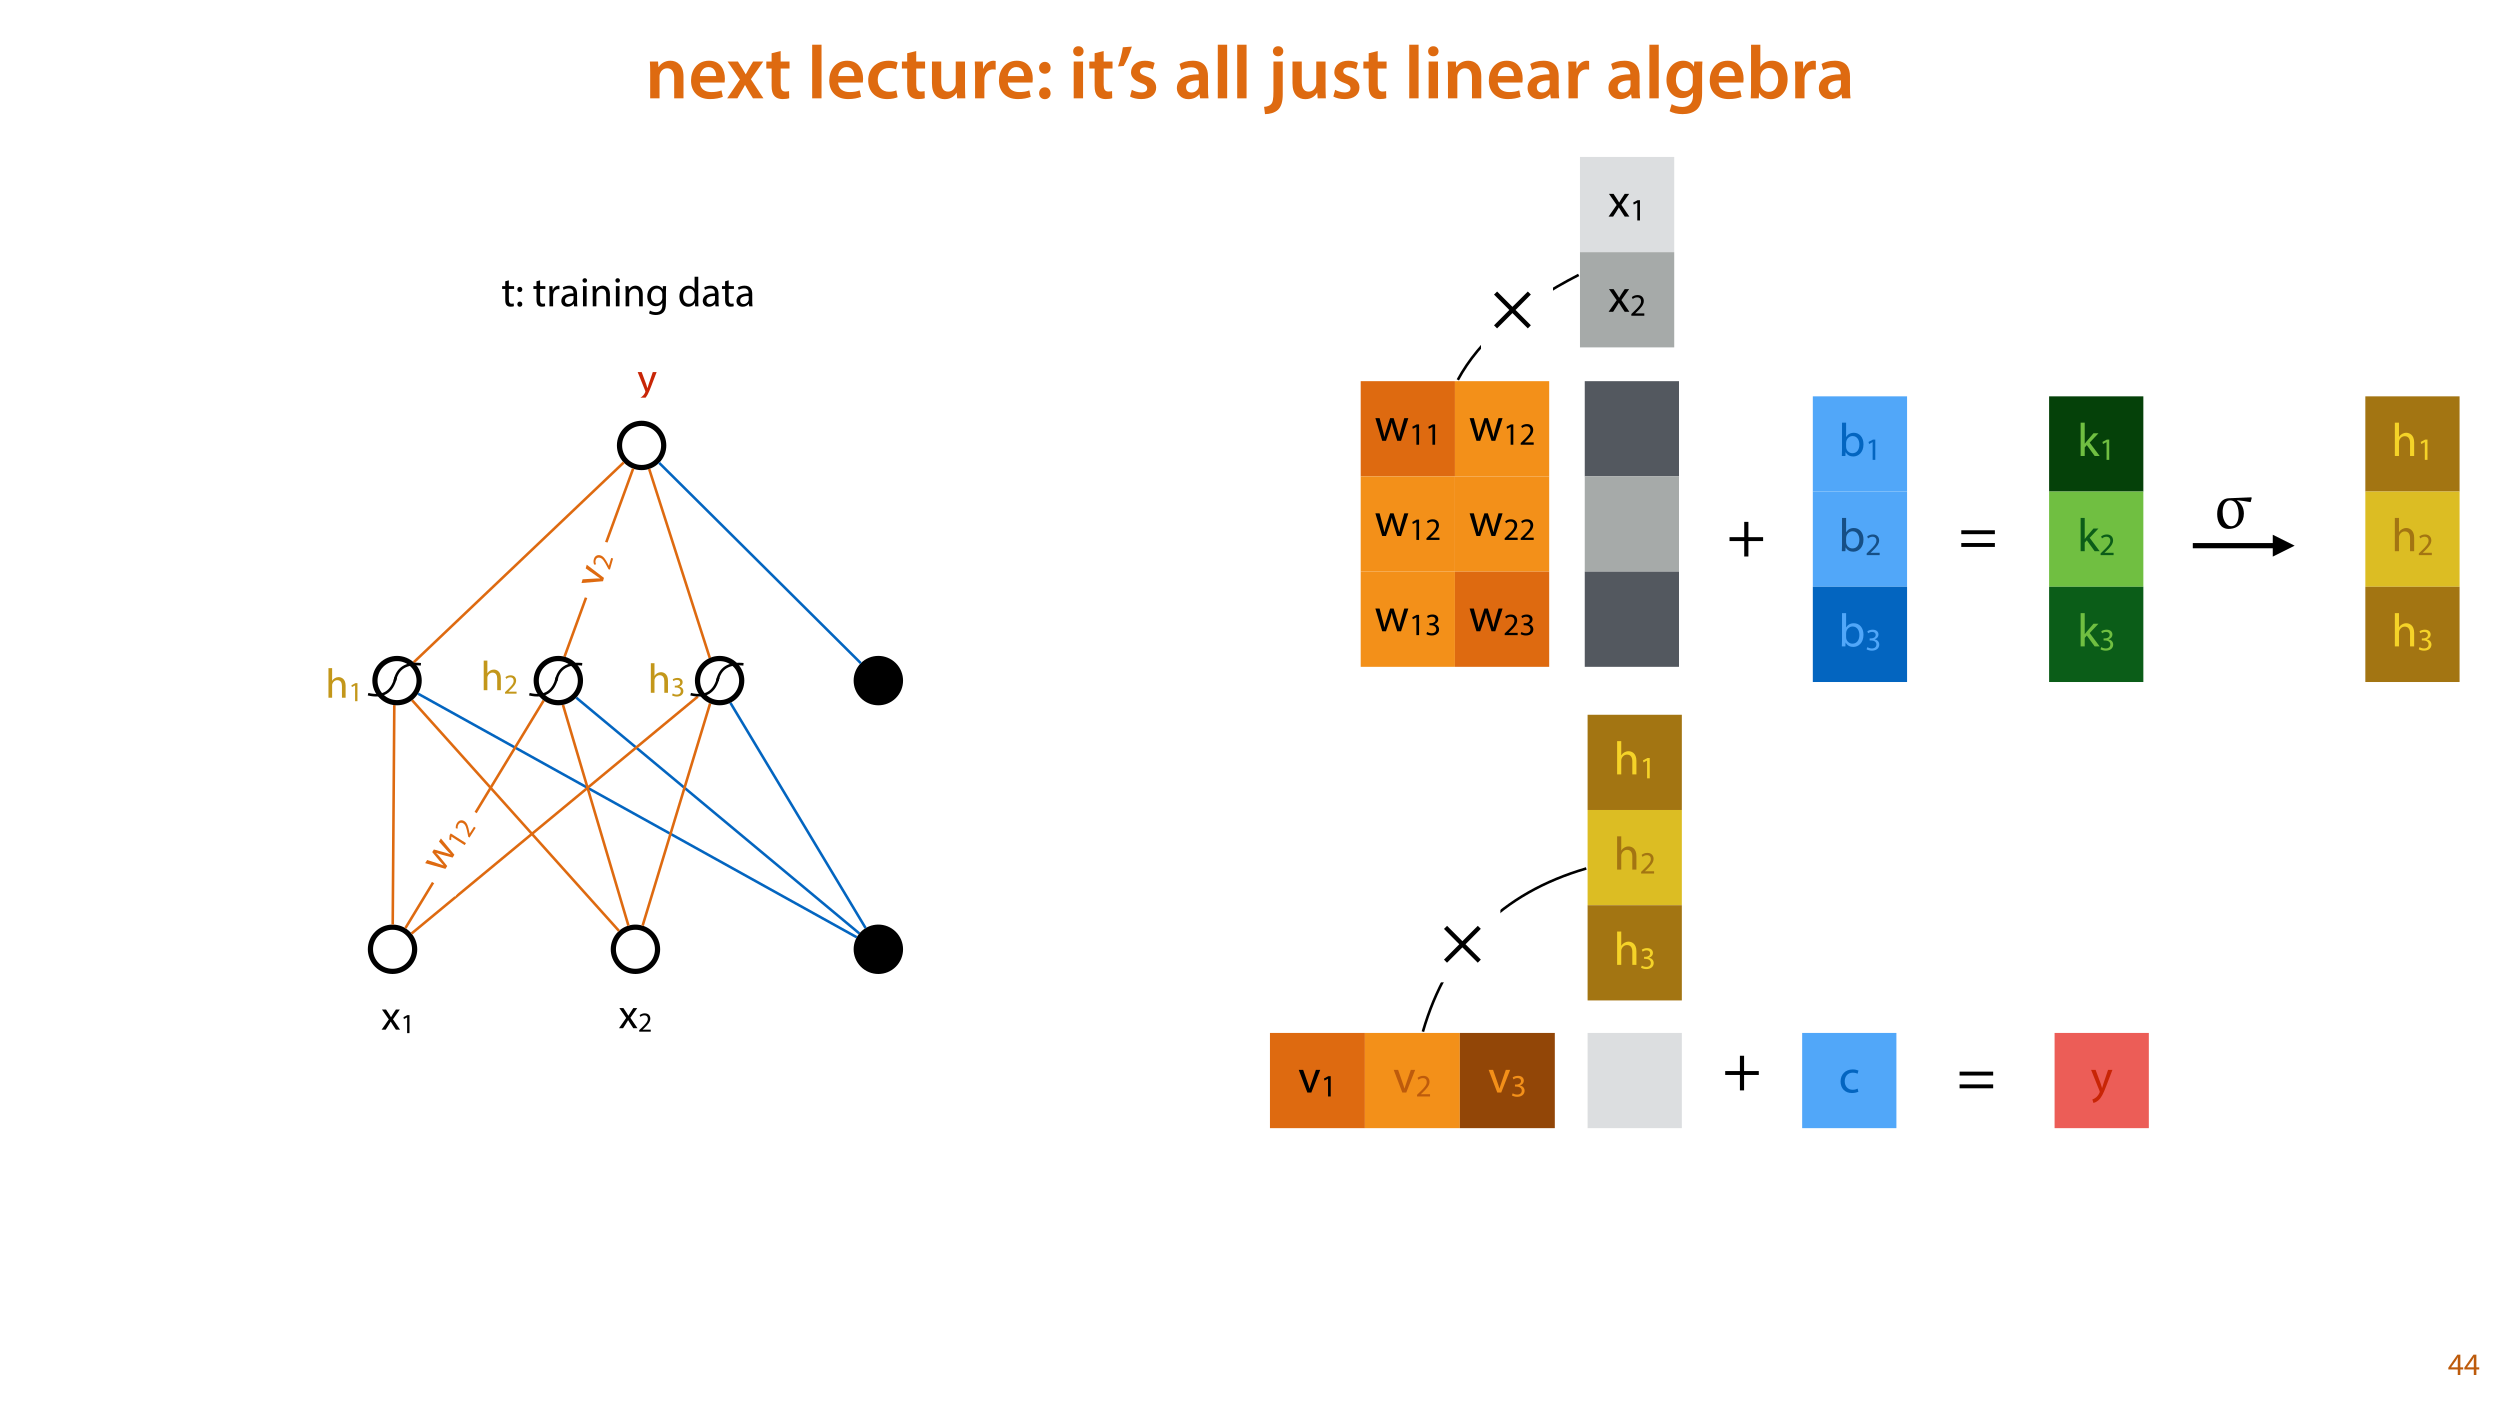 <?xml version="1.0" encoding="UTF-8"?>
<svg xmlns="http://www.w3.org/2000/svg" xmlns:xlink="http://www.w3.org/1999/xlink" width="1920" height="1080" viewBox="0 0 1920 1080">
<defs>
<g>
<g id="glyph-0-0">
<path d="M 3.828 0 L 11.016 0 L 11.016 -16.594 C 11.016 -17.406 11.078 -18.266 11.312 -18.906 C 12.062 -21.047 14.031 -23.078 16.875 -23.078 C 20.766 -23.078 22.266 -20.016 22.266 -15.953 L 22.266 0 L 29.406 0 L 29.406 -16.766 C 29.406 -25.688 24.297 -28.891 19.375 -28.891 C 14.672 -28.891 11.594 -26.219 10.375 -24.016 L 10.203 -24.016 L 9.859 -28.25 L 3.594 -28.25 C 3.766 -25.812 3.828 -23.078 3.828 -19.844 Z M 3.828 0 "/>
</g>
<g id="glyph-0-1">
<path d="M 27.781 -12.125 C 27.891 -12.766 28.016 -13.797 28.016 -15.141 C 28.016 -21.344 25 -28.891 15.828 -28.891 C 6.781 -28.891 2.031 -21.516 2.031 -13.688 C 2.031 -5.047 7.422 0.578 16.594 0.578 C 20.641 0.578 24.016 -0.172 26.453 -1.156 L 25.406 -6.094 C 23.266 -5.281 20.875 -4.812 17.578 -4.812 C 13.047 -4.812 9.047 -7.016 8.875 -12.125 Z M 8.875 -17.109 C 9.156 -20.016 11.016 -24.016 15.422 -24.016 C 20.188 -24.016 21.344 -19.719 21.281 -17.109 Z M 8.875 -17.109 "/>
</g>
<g id="glyph-0-2">
<path d="M 0.641 -28.25 L 10.094 -14.391 L 0.297 0 L 8.172 0 L 11.422 -5.625 C 12.359 -7.188 13.172 -8.578 13.984 -10.203 L 14.094 -10.203 C 14.906 -8.641 15.719 -7.141 16.641 -5.625 L 20.125 0 L 28.188 0 L 18.562 -14.672 L 28.016 -28.25 L 20.234 -28.25 L 17.109 -23.031 C 16.297 -21.578 15.484 -20.125 14.672 -18.562 L 14.5 -18.562 C 13.688 -20.016 12.875 -21.406 11.953 -22.906 L 8.578 -28.25 Z M 0.641 -28.25 "/>
</g>
<g id="glyph-0-3">
<path d="M 5.047 -34.625 L 5.047 -28.25 L 0.984 -28.25 L 0.984 -22.906 L 5.047 -22.906 L 5.047 -9.625 C 5.047 -5.922 5.734 -3.359 7.25 -1.734 C 8.578 -0.297 10.781 0.578 13.391 0.578 C 15.656 0.578 17.516 0.297 18.562 -0.109 L 18.438 -5.562 C 17.812 -5.391 16.875 -5.219 15.656 -5.219 C 12.938 -5.219 12 -7.016 12 -10.438 L 12 -22.906 L 18.797 -22.906 L 18.797 -28.25 L 12 -28.25 L 12 -36.312 Z M 5.047 -34.625 "/>
</g>
<g id="glyph-0-4">
</g>
<g id="glyph-0-5">
<path d="M 3.828 0 L 11.016 0 L 11.016 -41.188 L 3.828 -41.188 Z M 3.828 0 "/>
</g>
<g id="glyph-0-6">
<path d="M 23.609 -6.141 C 22.219 -5.562 20.469 -5.047 17.984 -5.047 C 13.109 -5.047 9.344 -8.359 9.344 -14.156 C 9.281 -19.312 12.531 -23.312 17.984 -23.312 C 20.531 -23.312 22.219 -22.734 23.375 -22.219 L 24.656 -27.547 C 23.031 -28.297 20.359 -28.891 17.75 -28.891 C 7.828 -28.891 2.031 -22.266 2.031 -13.797 C 2.031 -5.047 7.766 0.578 16.594 0.578 C 20.125 0.578 23.078 -0.172 24.594 -0.875 Z M 23.609 -6.141 "/>
</g>
<g id="glyph-0-7">
<path d="M 29.109 -28.25 L 21.984 -28.25 L 21.984 -11.188 C 21.984 -10.375 21.812 -9.625 21.578 -8.984 C 20.828 -7.188 18.969 -5.156 16.125 -5.156 C 12.359 -5.156 10.844 -8.172 10.844 -12.875 L 10.844 -28.25 L 3.719 -28.25 L 3.719 -11.656 C 3.719 -2.438 8.406 0.641 13.578 0.641 C 18.625 0.641 21.406 -2.266 22.625 -4.297 L 22.734 -4.297 L 23.078 0 L 29.344 0 C 29.234 -2.312 29.109 -5.109 29.109 -8.469 Z M 29.109 -28.25 "/>
</g>
<g id="glyph-0-8">
<path d="M 3.828 0 L 10.969 0 L 10.969 -14.609 C 10.969 -15.422 11.078 -16.188 11.188 -16.812 C 11.828 -20.016 14.156 -22.219 17.578 -22.219 C 18.438 -22.219 19.078 -22.094 19.656 -21.984 L 19.656 -28.703 C 19.078 -28.828 18.672 -28.891 17.984 -28.891 C 14.969 -28.891 11.656 -26.859 10.266 -22.859 L 10.031 -22.859 L 9.797 -28.25 L 3.594 -28.25 C 3.766 -25.688 3.828 -22.969 3.828 -19.141 Z M 3.828 0 "/>
</g>
<g id="glyph-0-9">
<path d="M 7.359 -18.906 C 10.031 -18.906 11.781 -20.828 11.781 -23.438 C 11.719 -26.094 9.969 -28.016 7.359 -28.016 C 4.812 -28.016 2.953 -26.094 2.953 -23.438 C 2.953 -20.828 4.75 -18.906 7.359 -18.906 Z M 7.359 0.641 C 10.031 0.641 11.781 -1.328 11.781 -3.891 C 11.719 -6.609 9.969 -8.469 7.359 -8.469 C 4.812 -8.469 2.953 -6.547 2.953 -3.891 C 2.953 -1.328 4.75 0.641 7.359 0.641 Z M 7.359 0.641 "/>
</g>
<g id="glyph-0-10">
<path d="M 11.016 0 L 11.016 -28.25 L 3.828 -28.25 L 3.828 0 Z M 7.422 -40.016 C 5.047 -40.016 3.422 -38.344 3.422 -36.141 C 3.422 -33.984 4.984 -32.312 7.359 -32.312 C 9.859 -32.312 11.422 -33.984 11.422 -36.141 C 11.375 -38.344 9.859 -40.016 7.422 -40.016 Z M 7.422 -40.016 "/>
</g>
<g id="glyph-0-11">
<path d="M 5.453 -39.203 C 4.75 -34.516 3.25 -28.703 1.734 -24.469 L 6.094 -24.875 C 8.297 -28.484 10.781 -34.453 12.359 -39.734 Z M 5.453 -39.203 "/>
</g>
<g id="glyph-0-12">
<path d="M 2.094 -1.391 C 4.172 -0.234 7.25 0.578 10.672 0.578 C 18.156 0.578 22.156 -3.125 22.156 -8.234 C 22.094 -12.406 19.719 -15.016 14.609 -16.875 C 11.016 -18.156 9.688 -19.031 9.688 -20.828 C 9.688 -22.562 11.078 -23.781 13.625 -23.781 C 16.125 -23.781 18.391 -22.859 19.609 -22.156 L 21 -27.203 C 19.375 -28.078 16.641 -28.891 13.516 -28.891 C 6.953 -28.891 2.844 -25 2.844 -20.016 C 2.781 -16.703 5.109 -13.688 10.609 -11.781 C 14.094 -10.562 15.25 -9.562 15.25 -7.656 C 15.25 -5.797 13.859 -4.531 10.734 -4.531 C 8.172 -4.531 5.109 -5.562 3.484 -6.547 Z M 2.094 -1.391 "/>
</g>
<g id="glyph-0-13">
<path d="M 26.156 0 C 25.875 -1.734 25.75 -4.234 25.75 -6.781 L 25.75 -17 C 25.75 -23.141 23.141 -28.891 14.094 -28.891 C 9.625 -28.891 5.969 -27.672 3.891 -26.391 L 5.281 -21.75 C 7.188 -22.969 10.094 -23.844 12.875 -23.844 C 17.859 -23.844 18.625 -20.766 18.625 -18.906 L 18.625 -18.438 C 8.172 -18.5 1.859 -14.906 1.859 -7.766 C 1.859 -3.484 5.047 0.641 10.734 0.641 C 14.391 0.641 17.344 -0.922 19.078 -3.125 L 19.25 -3.125 L 19.719 0 Z M 18.797 -9.922 C 18.797 -9.453 18.734 -8.875 18.562 -8.359 C 17.922 -6.328 15.828 -4.469 12.984 -4.469 C 10.734 -4.469 8.938 -5.734 8.938 -8.531 C 8.938 -12.812 13.75 -13.922 18.797 -13.797 Z M 18.797 -9.922 "/>
</g>
<g id="glyph-0-14">
<path d="M -1.734 12.125 C 1.797 12.125 5.734 11.141 8.234 8.812 C 10.781 6.266 11.891 2.609 11.891 -3.25 L 11.891 -28.25 L 4.75 -28.25 L 4.75 -5.281 C 4.75 0.875 4.234 3.078 2.906 4.531 C 1.734 5.734 -0.109 6.375 -2.438 6.547 Z M 8.359 -40.016 C 5.922 -40.016 4.344 -38.344 4.344 -36.141 C 4.344 -34.047 5.859 -32.312 8.234 -32.312 C 10.781 -32.312 12.297 -34.047 12.297 -36.141 C 12.297 -38.344 10.781 -40.016 8.359 -40.016 Z M 8.359 -40.016 "/>
</g>
<g id="glyph-0-15">
<path d="M 23.438 -28.25 L 23.141 -24.469 L 23.031 -24.469 C 21.688 -26.797 19.141 -28.891 14.844 -28.891 C 8.062 -28.891 2.031 -23.266 2.031 -13.984 C 2.031 -5.969 7.016 -0.172 14.031 -0.172 C 17.75 -0.172 20.641 -1.859 22.266 -4.344 L 22.391 -4.344 L 22.391 -1.906 C 22.391 4.172 18.906 6.609 14.266 6.609 C 10.844 6.609 7.828 5.516 6.031 4.469 L 4.469 9.859 C 6.906 11.375 10.734 12.125 14.328 12.125 C 18.219 12.125 22.266 11.312 25.234 8.703 C 28.188 6.031 29.406 1.797 29.406 -4.125 L 29.406 -20.125 C 29.406 -24.016 29.516 -26.328 29.641 -28.25 Z M 22.266 -12.359 C 22.266 -11.547 22.156 -10.562 21.984 -9.797 C 21.172 -7.25 18.844 -5.516 16.188 -5.516 C 11.719 -5.516 9.281 -9.391 9.281 -14.203 C 9.281 -19.953 12.234 -23.438 16.234 -23.438 C 19.25 -23.438 21.281 -21.453 22.047 -18.844 C 22.219 -18.266 22.266 -17.578 22.266 -16.938 Z M 22.266 -12.359 "/>
</g>
<g id="glyph-0-16">
<path d="M 9.688 0 L 10.031 -4.234 L 10.156 -4.234 C 12.188 -0.75 15.422 0.641 19.078 0.641 C 25.469 0.641 31.906 -4.406 31.906 -14.562 C 31.953 -23.141 27.031 -28.891 20.125 -28.891 C 15.891 -28.891 12.812 -27.094 11.078 -24.359 L 10.969 -24.359 L 10.969 -41.188 L 3.828 -41.188 L 3.828 -7.953 C 3.828 -5.047 3.719 -1.906 3.594 0 Z M 10.969 -16.234 C 10.969 -16.938 11.078 -17.578 11.188 -18.094 C 12 -21.234 14.609 -23.312 17.516 -23.312 C 22.266 -23.312 24.656 -19.25 24.656 -14.266 C 24.656 -8.578 21.922 -4.984 17.453 -4.984 C 14.391 -4.984 11.891 -7.141 11.141 -9.969 C 11.016 -10.5 10.969 -11.078 10.969 -11.656 Z M 10.969 -16.234 "/>
</g>
<g id="glyph-1-0">
<path d="M 9.594 0 L 9.594 -4.25 L 11.781 -4.25 L 11.781 -5.906 L 9.594 -5.906 L 9.594 -15.594 L 7.312 -15.594 L 0.359 -5.641 L 0.359 -4.25 L 7.609 -4.25 L 7.609 0 Z M 2.5 -5.906 L 2.5 -5.953 L 6.312 -11.25 C 6.75 -11.969 7.125 -12.641 7.609 -13.562 L 7.688 -13.562 C 7.625 -12.75 7.609 -11.922 7.609 -11.109 L 7.609 -5.906 Z M 2.5 -5.906 "/>
</g>
<g id="glyph-1-1">
<path d="M 5.656 0 L 7.703 0 L 7.703 -15.594 L 5.906 -15.594 L 2.5 -13.781 L 2.906 -12.172 L 5.609 -13.625 L 5.656 -13.625 Z M 5.656 0 "/>
</g>
<g id="glyph-1-2">
<path d="M 11.047 0 L 11.047 -1.75 L 4.031 -1.75 L 4.031 -1.797 L 5.281 -2.953 C 8.562 -6.125 10.656 -8.453 10.656 -11.328 C 10.656 -13.562 9.234 -15.859 5.875 -15.859 C 4.078 -15.859 2.547 -15.188 1.469 -14.281 L 2.141 -12.797 C 2.859 -13.391 4.031 -14.109 5.453 -14.109 C 7.781 -14.109 8.547 -12.641 8.547 -11.062 C 8.516 -8.719 6.719 -6.703 2.734 -2.906 L 1.078 -1.297 L 1.078 0 Z M 11.047 0 "/>
</g>
<g id="glyph-1-3">
<path d="M 1.016 -0.797 C 1.781 -0.281 3.312 0.266 5.062 0.266 C 8.812 0.266 10.75 -1.922 10.75 -4.422 C 10.75 -6.594 9.188 -8.047 7.266 -8.422 L 7.266 -8.469 C 9.188 -9.172 10.156 -10.531 10.156 -12.141 C 10.156 -14.047 8.766 -15.859 5.688 -15.859 C 4.016 -15.859 2.422 -15.266 1.609 -14.656 L 2.156 -13.125 C 2.828 -13.609 4.031 -14.156 5.281 -14.156 C 7.219 -14.156 8.016 -13.062 8.016 -11.812 C 8.016 -9.953 6.078 -9.172 4.531 -9.172 L 3.359 -9.172 L 3.359 -7.578 L 4.531 -7.578 C 6.578 -7.578 8.547 -6.641 8.562 -4.469 C 8.594 -3.172 7.75 -1.438 5.047 -1.438 C 3.578 -1.438 2.188 -2.047 1.578 -2.422 Z M 1.016 -0.797 "/>
</g>
<g id="glyph-2-0">
<path d="M 0.516 -15.484 L 5.766 -7.906 L 0.25 0 L 3.359 0 L 5.594 -3.484 C 6.172 -4.422 6.719 -5.25 7.234 -6.172 L 7.297 -6.172 C 7.844 -5.25 8.359 -4.391 8.953 -3.484 L 11.234 0 L 14.438 0 L 8.984 -8 L 14.266 -15.484 L 11.234 -15.484 L 9.062 -12.188 C 8.547 -11.359 8.031 -10.562 7.516 -9.625 L 7.422 -9.625 C 6.906 -10.5 6.438 -11.297 5.859 -12.156 L 3.641 -15.484 Z M 0.516 -15.484 "/>
</g>
<g id="glyph-2-1">
<path d="M 0.281 -15.484 L 6.016 -1.219 C 6.141 -0.859 6.203 -0.641 6.203 -0.484 C 6.203 -0.312 6.109 -0.094 5.984 0.188 C 5.344 1.625 4.391 2.719 3.609 3.328 C 2.781 4.031 1.859 4.484 1.156 4.703 L 1.859 7.078 C 2.562 6.938 3.938 6.469 5.312 5.25 C 7.234 3.578 8.609 0.859 10.625 -4.453 L 14.844 -15.484 L 11.875 -15.484 L 8.797 -6.406 C 8.422 -5.281 8.094 -4.094 7.812 -3.172 L 7.75 -3.172 C 7.484 -4.094 7.109 -5.312 6.75 -6.344 L 3.359 -15.484 Z M 0.281 -15.484 "/>
</g>
<g id="glyph-2-2">
<path d="M 2.344 0 L 5.156 0 L 5.156 -9.344 C 5.156 -9.891 5.188 -10.297 5.344 -10.688 C 5.859 -12.219 7.297 -13.5 9.125 -13.5 C 11.781 -13.5 12.703 -11.391 12.703 -8.891 L 12.703 0 L 15.516 0 L 15.516 -9.219 C 15.516 -14.562 12.188 -15.844 10.109 -15.844 C 9.062 -15.844 8.062 -15.516 7.234 -15.047 C 6.375 -14.562 5.656 -13.859 5.219 -13.062 L 5.156 -13.062 L 5.156 -22.719 L 2.344 -22.719 Z M 2.344 0 "/>
</g>
<g id="glyph-2-3">
<path d="M 2.969 -19.203 L 2.969 -15.484 L 0.578 -15.484 L 0.578 -13.344 L 2.969 -13.344 L 2.969 -4.891 C 2.969 -3.078 3.266 -1.703 4.062 -0.859 C 4.734 -0.094 5.797 0.312 7.109 0.312 C 8.188 0.312 9.062 0.156 9.594 -0.062 L 9.469 -2.172 C 9.125 -2.078 8.578 -1.984 7.844 -1.984 C 6.266 -1.984 5.734 -3.078 5.734 -4.984 L 5.734 -13.344 L 9.766 -13.344 L 9.766 -15.484 L 5.734 -15.484 L 5.734 -19.938 Z M 2.969 -19.203 "/>
</g>
<g id="glyph-2-4">
<path d="M 3.547 -10.938 C 4.734 -10.938 5.469 -11.812 5.469 -12.922 C 5.438 -14.109 4.703 -14.938 3.578 -14.938 C 2.469 -14.938 1.656 -14.109 1.656 -12.922 C 1.656 -11.812 2.438 -10.938 3.547 -10.938 Z M 3.547 0.359 C 4.734 0.359 5.469 -0.516 5.469 -1.625 C 5.438 -2.812 4.703 -3.641 3.578 -3.641 C 2.469 -3.641 1.656 -2.812 1.656 -1.625 C 1.656 -0.516 2.438 0.359 3.547 0.359 Z M 3.547 0.359 "/>
</g>
<g id="glyph-2-5">
</g>
<g id="glyph-2-6">
<path d="M 2.344 0 L 5.125 0 L 5.125 -8.25 C 5.125 -8.734 5.188 -9.188 5.25 -9.562 C 5.625 -11.688 7.047 -13.188 9.031 -13.188 C 9.406 -13.188 9.703 -13.156 9.984 -13.094 L 9.984 -15.75 C 9.734 -15.812 9.5 -15.844 9.188 -15.844 C 7.297 -15.844 5.594 -14.531 4.891 -12.453 L 4.766 -12.453 L 4.672 -15.484 L 2.203 -15.484 C 2.297 -14.047 2.344 -12.484 2.344 -10.656 Z M 2.344 0 "/>
</g>
<g id="glyph-2-7">
<path d="M 13.469 0 C 13.281 -1.062 13.219 -2.375 13.219 -3.719 L 13.219 -9.5 C 13.219 -12.609 12.062 -15.844 7.328 -15.844 C 5.375 -15.844 3.516 -15.297 2.234 -14.469 L 2.875 -12.609 C 3.969 -13.312 5.469 -13.766 6.906 -13.766 C 10.078 -13.766 10.438 -11.453 10.438 -10.172 L 10.438 -9.859 C 4.453 -9.891 1.125 -7.844 1.125 -4.094 C 1.125 -1.859 2.719 0.359 5.859 0.359 C 8.062 0.359 9.734 -0.734 10.594 -1.953 L 10.688 -1.953 L 10.906 0 Z M 10.5 -5.219 C 10.5 -4.922 10.438 -4.609 10.344 -4.312 C 9.891 -3.016 8.609 -1.734 6.594 -1.734 C 5.156 -1.734 3.938 -2.594 3.938 -4.422 C 3.938 -7.422 7.422 -7.969 10.5 -7.906 Z M 10.5 -5.219 "/>
</g>
<g id="glyph-2-8">
<path d="M 5.156 0 L 5.156 -15.484 L 2.344 -15.484 L 2.344 0 Z M 3.75 -21.594 C 2.719 -21.594 1.984 -20.828 1.984 -19.844 C 1.984 -18.875 2.688 -18.109 3.688 -18.109 C 4.797 -18.109 5.5 -18.875 5.469 -19.844 C 5.469 -20.828 4.797 -21.594 3.75 -21.594 Z M 3.75 -21.594 "/>
</g>
<g id="glyph-2-9">
<path d="M 2.344 0 L 5.156 0 L 5.156 -9.312 C 5.156 -9.797 5.219 -10.266 5.344 -10.625 C 5.828 -12.188 7.266 -13.5 9.125 -13.5 C 11.781 -13.5 12.703 -11.422 12.703 -8.922 L 12.703 0 L 15.516 0 L 15.516 -9.25 C 15.516 -14.562 12.188 -15.844 10.047 -15.844 C 7.484 -15.844 5.703 -14.406 4.922 -12.922 L 4.859 -12.922 L 4.703 -15.484 L 2.203 -15.484 C 2.297 -14.203 2.344 -12.891 2.344 -11.297 Z M 2.344 0 "/>
</g>
<g id="glyph-2-10">
<path d="M 13.219 -15.484 L 13.094 -13.156 L 13.031 -13.156 C 12.359 -14.438 10.875 -15.844 8.188 -15.844 C 4.641 -15.844 1.219 -12.859 1.219 -7.609 C 1.219 -3.328 3.969 -0.062 7.812 -0.062 C 10.203 -0.062 11.875 -1.219 12.734 -2.656 L 12.797 -2.656 L 12.797 -0.922 C 12.797 2.969 10.688 4.484 7.812 4.484 C 5.891 4.484 4.281 3.906 3.266 3.266 L 2.562 5.406 C 3.812 6.234 5.859 6.688 7.719 6.688 C 9.656 6.688 11.844 6.234 13.344 4.828 C 14.844 3.484 15.547 1.312 15.547 -2.234 L 15.547 -11.234 C 15.547 -13.125 15.609 -14.375 15.688 -15.484 Z M 12.766 -6.594 C 12.766 -6.109 12.703 -5.562 12.547 -5.094 C 11.938 -3.297 10.375 -2.203 8.641 -2.203 C 5.594 -2.203 4.062 -4.734 4.062 -7.781 C 4.062 -11.359 5.984 -13.625 8.672 -13.625 C 10.719 -13.625 12.094 -12.281 12.609 -10.656 C 12.734 -10.266 12.766 -9.859 12.766 -9.375 Z M 12.766 -6.594 "/>
</g>
<g id="glyph-2-11">
<path d="M 12.891 -22.719 L 12.891 -13.469 L 12.828 -13.469 C 12.125 -14.719 10.531 -15.844 8.156 -15.844 C 4.391 -15.844 1.188 -12.672 1.219 -7.516 C 1.219 -2.812 4.094 0.359 7.844 0.359 C 10.375 0.359 12.25 -0.953 13.125 -2.688 L 13.188 -2.688 L 13.312 0 L 15.844 0 C 15.75 -1.062 15.719 -2.625 15.719 -4 L 15.719 -22.719 Z M 12.891 -6.5 C 12.891 -6.047 12.859 -5.656 12.766 -5.281 C 12.25 -3.172 10.531 -1.922 8.641 -1.922 C 5.594 -1.922 4.062 -4.516 4.062 -7.641 C 4.062 -11.078 5.797 -13.625 8.703 -13.625 C 10.812 -13.625 12.359 -12.156 12.766 -10.375 C 12.859 -10.016 12.891 -9.531 12.891 -9.188 Z M 12.891 -6.5 "/>
</g>
<g id="glyph-3-0">
<path d="M 9.812 0 L 9.812 -1.562 L 3.578 -1.562 L 3.578 -1.594 L 4.688 -2.625 C 7.609 -5.438 9.469 -7.5 9.469 -10.062 C 9.469 -12.047 8.219 -14.094 5.219 -14.094 C 3.625 -14.094 2.266 -13.5 1.297 -12.688 L 1.891 -11.375 C 2.531 -11.906 3.578 -12.547 4.844 -12.547 C 6.906 -12.547 7.594 -11.234 7.594 -9.828 C 7.578 -7.734 5.969 -5.953 2.438 -2.578 L 0.953 -1.156 L 0.953 0 Z M 9.812 0 "/>
</g>
<g id="glyph-3-1">
<path d="M 5.031 0 L 6.844 0 L 6.844 -13.859 L 5.25 -13.859 L 2.219 -12.25 L 2.578 -10.812 L 4.984 -12.109 L 5.031 -12.109 Z M 5.031 0 "/>
</g>
<g id="glyph-3-2">
<path d="M 0.891 -0.703 C 1.578 -0.25 2.938 0.234 4.5 0.234 C 7.828 0.234 9.562 -1.703 9.562 -3.922 C 9.562 -5.859 8.172 -7.141 6.469 -7.484 L 6.469 -7.531 C 8.172 -8.141 9.016 -9.359 9.016 -10.797 C 9.016 -12.484 7.781 -14.094 5.062 -14.094 C 3.562 -14.094 2.156 -13.562 1.422 -13.031 L 1.922 -11.672 C 2.516 -12.094 3.578 -12.578 4.688 -12.578 C 6.422 -12.578 7.125 -11.609 7.125 -10.5 C 7.125 -8.844 5.391 -8.141 4.031 -8.141 L 2.984 -8.141 L 2.984 -6.734 L 4.031 -6.734 C 5.844 -6.734 7.594 -5.906 7.609 -3.969 C 7.641 -2.812 6.891 -1.281 4.484 -1.281 C 3.172 -1.281 1.938 -1.812 1.406 -2.156 Z M 0.891 -0.703 "/>
</g>
<g id="glyph-4-0">
<path d="M -12.734 -8.812 L 2.828 -4.422 L 4.203 -6.594 L -0.672 -12.641 C -1.781 -14 -2.859 -15.266 -4.234 -16.594 L -4.203 -16.656 C -2.453 -15.984 -0.906 -15.531 0.844 -15.062 L 8.344 -13.078 L 9.719 -15.234 L -0.641 -27.781 L -2.141 -25.422 L 3.219 -19.391 C 4.469 -17.984 5.641 -16.75 6.812 -15.672 L 6.766 -15.594 C 5.266 -16.156 3.641 -16.656 1.766 -17.172 L -6.047 -19.312 L -7.312 -17.312 L -2.016 -10.922 C -0.906 -9.609 0.25 -8.281 1.359 -7.125 L 1.312 -7.047 C -0.188 -7.672 -1.766 -8.188 -3.469 -8.734 L -11.188 -11.234 Z M -12.734 -8.812 "/>
</g>
<g id="glyph-5-0">
<path d="M 2.703 -4.234 L 3.688 -5.766 L -8 -13.219 L -8.859 -11.875 L -9.141 -8.469 L -7.719 -7.984 L -7.516 -10.719 L -7.5 -10.75 Z M 2.703 -4.234 "/>
</g>
<g id="glyph-5-1">
<path d="M 5.281 -8.266 L 3.969 -9.109 L 0.609 -3.859 L 0.578 -3.875 L 0.297 -5.359 C -0.484 -9.344 -1.234 -12.016 -3.391 -13.391 C -5.062 -14.469 -7.453 -14.5 -9.062 -11.984 C -9.922 -10.641 -10.156 -9.172 -10 -7.922 L -8.578 -7.703 C -8.672 -8.547 -8.656 -9.766 -7.969 -10.828 C -6.859 -12.578 -5.391 -12.453 -4.203 -11.688 C -2.438 -10.547 -1.812 -8.234 -0.859 -3.453 L -0.453 -1.422 L 0.516 -0.797 Z M 5.281 -8.266 "/>
</g>
<g id="glyph-6-0">
<path d="M -14.781 -4.656 L 1.734 -6.047 L 2.469 -8.641 L -10.75 -18.75 L -11.562 -15.906 L -4 -10.641 C -2.812 -9.766 -1.703 -8.969 -0.562 -8.281 L -0.578 -8.188 C -1.906 -8.234 -3.25 -8.188 -4.734 -8.078 L -13.953 -7.547 Z M -14.781 -4.656 "/>
</g>
<g id="glyph-7-0">
<path d="M 2.703 -9.438 L 1.203 -9.859 L -0.516 -3.859 L -0.547 -3.875 L -1.25 -5.219 C -3.141 -8.812 -4.609 -11.172 -7.062 -11.875 C -8.969 -12.422 -11.281 -11.781 -12.109 -8.891 C -12.547 -7.359 -12.359 -5.875 -11.844 -4.734 L -10.422 -4.938 C -10.75 -5.703 -11.078 -6.891 -10.734 -8.109 C -10.172 -10.094 -8.703 -10.391 -7.359 -10 C -5.359 -9.406 -4.078 -7.375 -1.812 -3.047 L -0.844 -1.234 L 0.266 -0.922 Z M 2.703 -9.438 "/>
</g>
<g id="glyph-8-0">
<path d="M 2.625 0 L 5.797 0 L 5.797 -10.516 C 5.797 -11.125 5.828 -11.594 6.016 -12.031 C 6.594 -13.75 8.203 -15.188 10.266 -15.188 C 13.25 -15.188 14.297 -12.812 14.297 -10.016 L 14.297 0 L 17.453 0 L 17.453 -10.375 C 17.453 -16.375 13.719 -17.812 11.375 -17.812 C 10.188 -17.812 9.078 -17.453 8.141 -16.922 C 7.156 -16.375 6.375 -15.594 5.875 -14.688 L 5.797 -14.688 L 5.797 -25.562 L 2.625 -25.562 Z M 2.625 0 "/>
</g>
<g id="glyph-8-1">
<path d="M 5.766 -25.562 L 2.625 -25.562 L 2.625 0 L 5.766 0 L 5.766 -6.547 L 7.375 -8.359 L 13.391 0 L 17.25 0 L 9.578 -10.266 L 16.312 -17.422 L 12.484 -17.422 L 7.375 -11.406 C 6.875 -10.797 6.266 -10.047 5.828 -9.438 L 5.766 -9.438 Z M 5.766 -25.562 "/>
</g>
<g id="glyph-8-2">
<path d="M 5.219 0 L 5.359 -2.875 L 5.469 -2.875 C 6.766 -0.578 8.781 0.391 11.297 0.391 C 15.188 0.391 19.109 -2.703 19.109 -8.922 C 19.156 -14.219 16.094 -17.812 11.766 -17.812 C 8.969 -17.812 6.953 -16.562 5.828 -14.609 L 5.766 -14.609 L 5.766 -25.562 L 2.625 -25.562 L 2.625 -4.5 C 2.625 -2.953 2.562 -1.188 2.484 0 Z M 5.766 -10.109 C 5.766 -10.625 5.875 -11.047 5.938 -11.406 C 6.594 -13.828 8.609 -15.297 10.766 -15.297 C 14.141 -15.297 15.953 -12.312 15.953 -8.812 C 15.953 -4.828 13.969 -2.125 10.656 -2.125 C 8.359 -2.125 6.516 -3.641 5.906 -5.828 C 5.828 -6.188 5.766 -6.594 5.766 -6.984 Z M 5.766 -10.109 "/>
</g>
<g id="glyph-8-3">
<path d="M 0.641 -17.422 L 5.906 0 L 8.781 0 L 11.594 -8.281 C 12.203 -10.156 12.75 -11.953 13.172 -14.047 L 13.25 -14.047 C 13.688 -11.984 14.188 -10.266 14.797 -8.312 L 17.453 0 L 20.344 0 L 25.953 -17.422 L 22.828 -17.422 L 20.344 -8.672 C 19.766 -6.625 19.297 -4.781 19.016 -3.031 L 18.906 -3.031 C 18.5 -4.781 18 -6.625 17.359 -8.719 L 14.656 -17.422 L 11.984 -17.422 L 9.141 -8.531 C 8.562 -6.656 7.984 -4.781 7.594 -3.031 L 7.484 -3.031 C 7.156 -4.828 6.703 -6.625 6.188 -8.562 L 3.891 -17.422 Z M 0.641 -17.422 "/>
</g>
<g id="glyph-8-4">
<path d="M 0.578 -17.422 L 6.484 -8.891 L 0.281 0 L 3.781 0 L 6.297 -3.922 C 6.953 -4.969 7.562 -5.906 8.141 -6.953 L 8.203 -6.953 C 8.812 -5.906 9.391 -4.938 10.078 -3.922 L 12.641 0 L 16.234 0 L 10.109 -9 L 16.062 -17.422 L 12.641 -17.422 L 10.188 -13.719 C 9.609 -12.781 9.031 -11.875 8.453 -10.844 L 8.359 -10.844 C 7.781 -11.812 7.234 -12.703 6.594 -13.688 L 4.109 -17.422 Z M 0.578 -17.422 "/>
</g>
<g id="glyph-8-5">
<path d="M 0.469 -17.422 L 7.094 0 L 10.109 0 L 16.953 -17.422 L 13.641 -17.422 L 10.266 -7.625 C 9.688 -6.047 9.188 -4.609 8.781 -3.172 L 8.672 -3.172 C 8.312 -4.609 7.844 -6.047 7.266 -7.625 L 3.859 -17.422 Z M 0.469 -17.422 "/>
</g>
<g id="glyph-8-6">
<path d="M 14.516 -3.031 C 13.609 -2.625 12.422 -2.156 10.625 -2.156 C 7.156 -2.156 4.578 -4.641 4.578 -8.672 C 4.578 -12.312 6.734 -15.266 10.734 -15.266 C 12.453 -15.266 13.641 -14.875 14.406 -14.438 L 15.125 -16.891 C 14.25 -17.312 12.594 -17.781 10.734 -17.781 C 5.047 -17.781 1.375 -13.891 1.375 -8.531 C 1.375 -3.203 4.781 0.359 10.047 0.359 C 12.391 0.359 14.219 -0.219 15.047 -0.641 Z M 14.516 -3.031 "/>
</g>
<g id="glyph-8-7">
<path d="M 0.328 -17.422 L 6.766 -1.375 C 6.906 -0.969 6.984 -0.719 6.984 -0.547 C 6.984 -0.359 6.875 -0.109 6.734 0.219 C 6.016 1.844 4.938 3.062 4.062 3.75 C 3.125 4.531 2.094 5.047 1.297 5.297 L 2.094 7.953 C 2.875 7.812 4.422 7.266 5.969 5.906 C 8.141 4.031 9.688 0.969 11.953 -5 L 16.703 -17.422 L 13.359 -17.422 L 9.906 -7.203 C 9.469 -5.938 9.109 -4.609 8.781 -3.562 L 8.719 -3.562 C 8.422 -4.609 7.984 -5.969 7.594 -7.125 L 3.781 -17.422 Z M 0.328 -17.422 "/>
</g>
<g id="glyph-9-0">
<path d="M 13.172 -23.297 C 6.812 -23.047 4.141 -17.094 4.141 -11.141 C 4.141 -5.656 6.453 0.25 12.969 0.25 C 20.281 0.25 24.656 -4.844 24.656 -11.5 C 24.656 -15.688 22.906 -19.219 19.516 -21.484 L 19.562 -21.781 C 22.906 -21.391 26.375 -20.984 29.609 -20.328 L 29.953 -20.625 L 30.672 -23.5 L 30.406 -24.016 Z M 14.125 -21.641 C 19.375 -21.641 20.672 -15.484 20.672 -10.891 C 20.672 -7.422 19.672 -1.812 14.828 -1.812 C 11.797 -1.812 9.781 -5.141 9.031 -7.562 C 8.469 -9.281 8.328 -11 8.328 -12.766 C 8.328 -16.5 9.688 -21.641 14.125 -21.641 Z M 14.125 -21.641 "/>
</g>
<g id="glyph-10-0">
<path d="M 27.797 -16.844 L 27.797 -19.844 L 2 -19.844 L 2 -16.844 Z M 27.797 -7.047 L 27.797 -10.047 L 2 -10.047 L 2 -7.047 Z M 27.797 -7.047 "/>
</g>
<g id="glyph-10-1">
<path d="M 13.297 -26.594 L 13.297 -14.844 L 2 -14.844 L 2 -11.844 L 13.297 -11.844 L 13.297 0 L 16.5 0 L 16.5 -11.844 L 27.797 -11.844 L 27.797 -14.844 L 16.5 -14.844 L 16.5 -26.594 Z M 13.297 -26.594 "/>
</g>
<g id="glyph-11-0">
<path d="M 30.5 -1.125 L 18.75 -12.875 L 30.5 -24.734 L 28.156 -27.031 L 16.344 -15.281 L 4.594 -27.031 L 2.203 -24.672 L 13.953 -12.875 L 2.203 -1.078 L 4.547 1.281 L 16.344 -10.469 L 28.156 1.281 Z M 30.5 -1.125 "/>
</g>
</g>
<clipPath id="clip-0">
<path clip-rule="nonzero" d="M 319.562 530.875 L 659.465 530.875 L 659.465 721.711 L 319.562 721.711 Z M 319.562 530.875 "/>
</clipPath>
<clipPath id="clip-1">
<path clip-rule="nonzero" d="M 440.918 534.035 L 661.633 534.035 L 661.633 718.676 L 440.918 718.676 Z M 440.918 534.035 "/>
</clipPath>
<clipPath id="clip-2">
<path clip-rule="nonzero" d="M 281.496 709.07 L 321.445 709.07 L 321.445 749.023 L 281.496 749.023 Z M 281.496 709.07 "/>
</clipPath>
<clipPath id="clip-3">
<path clip-rule="nonzero" d="M 468.043 709.07 L 507.996 709.07 L 507.996 749.023 L 468.043 749.023 Z M 468.043 709.07 "/>
</clipPath>
<clipPath id="clip-4">
<path clip-rule="nonzero" d="M 654.594 709.07 L 694.547 709.07 L 694.547 749.023 L 654.594 749.023 Z M 654.594 709.07 "/>
</clipPath>
<clipPath id="clip-5">
<path clip-rule="nonzero" d="M 654.594 502.727 L 694.547 502.727 L 694.547 542.68 L 654.594 542.68 Z M 654.594 502.727 "/>
</clipPath>
<clipPath id="clip-6">
<path clip-rule="nonzero" d="M 472.781 322.121 L 512.734 322.121 L 512.734 362.074 L 472.781 362.074 Z M 472.781 322.121 "/>
</clipPath>
<clipPath id="clip-7">
<path clip-rule="nonzero" d="M 314.453 533.172 L 537.555 533.172 L 537.555 718.711 L 314.453 718.711 Z M 314.453 533.172 "/>
</clipPath>
<clipPath id="clip-8">
<path clip-rule="nonzero" d="M 491.578 538.934 L 547.336 538.934 L 547.336 712.18 L 491.578 712.18 Z M 491.578 538.934 "/>
</clipPath>
<clipPath id="clip-9">
<path clip-rule="nonzero" d="M 559.098 538.27 L 666.66 538.27 L 666.66 714.293 L 559.098 714.293 Z M 559.098 538.27 "/>
</clipPath>
<clipPath id="clip-10">
<path clip-rule="nonzero" d="M 299.605 540.543 L 304.824 540.543 L 304.824 711.078 L 299.605 711.078 Z M 299.605 540.543 "/>
</clipPath>
<clipPath id="clip-11">
<path clip-rule="nonzero" d="M 430.395 540.051 L 484.582 540.051 L 484.582 712.137 L 430.395 712.137 Z M 430.395 540.051 "/>
</clipPath>
<clipPath id="clip-12">
<path clip-rule="nonzero" d="M 309.469 536.469 L 419.398 536.469 L 419.398 714.344 L 309.469 714.344 Z M 309.469 536.469 "/>
</clipPath>
<clipPath id="clip-13">
<path clip-rule="nonzero" d="M 504.527 353.773 L 662.816 353.773 L 662.816 511.047 L 504.527 511.047 Z M 504.527 353.773 "/>
</clipPath>
<clipPath id="clip-14">
<path clip-rule="nonzero" d="M 496.602 358.859 L 547.066 358.859 L 547.066 506.602 L 496.602 506.602 Z M 496.602 358.859 "/>
</clipPath>
<clipPath id="clip-15">
<path clip-rule="nonzero" d="M 431.598 358.582 L 488.191 358.582 L 488.191 505.676 L 431.598 505.676 Z M 431.598 358.582 "/>
</clipPath>
<clipPath id="clip-16">
<path clip-rule="nonzero" d="M 316.008 353.457 L 480.699 353.457 L 480.699 510.406 L 316.008 510.406 Z M 316.008 353.457 "/>
</clipPath>
<clipPath id="clip-17">
<path clip-rule="nonzero" d="M 314.738 536.113 L 477.098 536.113 L 477.098 716.594 L 314.738 716.594 Z M 314.738 536.113 "/>
</clipPath>
<clipPath id="clip-18">
<path clip-rule="nonzero" d="M 284.949 502.727 L 324.902 502.727 L 324.902 542.68 L 284.949 542.68 Z M 284.949 502.727 "/>
</clipPath>
<clipPath id="clip-19">
<path clip-rule="nonzero" d="M 281.445 519.047 L 305.906 519.047 L 305.906 535.938 L 281.445 535.938 Z M 281.445 519.047 "/>
</clipPath>
<clipPath id="clip-20">
<path clip-rule="nonzero" d="M 301.188 507.977 L 324.348 507.977 L 324.348 524.102 L 301.188 524.102 Z M 301.188 507.977 "/>
</clipPath>
<clipPath id="clip-21">
<path clip-rule="nonzero" d="M 408.82 502.727 L 448.773 502.727 L 448.773 542.68 L 408.82 542.68 Z M 408.82 502.727 "/>
</clipPath>
<clipPath id="clip-22">
<path clip-rule="nonzero" d="M 405.312 519.047 L 429.777 519.047 L 429.777 535.938 L 405.312 535.938 Z M 405.312 519.047 "/>
</clipPath>
<clipPath id="clip-23">
<path clip-rule="nonzero" d="M 425.059 507.977 L 448.219 507.977 L 448.219 524.102 L 425.059 524.102 Z M 425.059 507.977 "/>
</clipPath>
<clipPath id="clip-24">
<path clip-rule="nonzero" d="M 532.691 502.727 L 572.641 502.727 L 572.641 542.68 L 532.691 542.68 Z M 532.691 502.727 "/>
</clipPath>
<clipPath id="clip-25">
<path clip-rule="nonzero" d="M 529.184 519.047 L 553.648 519.047 L 553.648 535.938 L 529.184 535.938 Z M 529.184 519.047 "/>
</clipPath>
<clipPath id="clip-26">
<path clip-rule="nonzero" d="M 548.93 507.977 L 572.086 507.977 L 572.086 524.102 L 548.93 524.102 Z M 548.93 507.977 "/>
</clipPath>
<clipPath id="clip-27">
<path clip-rule="nonzero" d="M 489 285 L 505 285 L 505 305.387 L 489 305.387 Z M 489 285 "/>
</clipPath>
<clipPath id="clip-28">
<path clip-rule="nonzero" d="M 305 607 L 384 607 L 384 689 L 305 689 Z M 305 607 "/>
</clipPath>
<clipPath id="clip-29">
<path clip-rule="nonzero" d="M 304.32 660.984 L 339.246 606.23 L 384.766 635.266 L 349.84 690.02 Z M 304.32 660.984 "/>
</clipPath>
<clipPath id="clip-30">
<path clip-rule="nonzero" d="M 326 643 L 352 643 L 352 672 L 326 672 Z M 326 643 "/>
</clipPath>
<clipPath id="clip-31">
<path clip-rule="nonzero" d="M 304.426 662.68 L 340.828 605.609 L 388.566 636.062 L 352.164 693.133 Z M 304.426 662.68 "/>
</clipPath>
<clipPath id="clip-32">
<path clip-rule="nonzero" d="M 343 628 L 366 628 L 366 652 L 343 652 Z M 343 628 "/>
</clipPath>
<clipPath id="clip-33">
<path clip-rule="nonzero" d="M 304.426 662.68 L 340.828 605.609 L 388.566 636.062 L 352.164 693.133 Z M 304.426 662.68 "/>
</clipPath>
<clipPath id="clip-34">
<path clip-rule="nonzero" d="M 426 408 L 488 408 L 488 467 L 426 467 Z M 426 408 "/>
</clipPath>
<clipPath id="clip-35">
<path clip-rule="nonzero" d="M 425.594 453.082 L 438.574 407.664 L 489.207 422.137 L 476.227 467.555 Z M 425.594 453.082 "/>
</clipPath>
<clipPath id="clip-36">
<path clip-rule="nonzero" d="M 446 433 L 466 433 L 466 453 L 446 453 Z M 446 433 "/>
</clipPath>
<clipPath id="clip-37">
<path clip-rule="nonzero" d="M 426.176 454.676 L 439.914 406.617 L 493.398 421.906 L 479.66 469.965 Z M 426.176 454.676 "/>
</clipPath>
<clipPath id="clip-38">
<path clip-rule="nonzero" d="M 454 425 L 471 425 L 471 438 L 454 438 Z M 454 425 "/>
</clipPath>
<clipPath id="clip-39">
<path clip-rule="nonzero" d="M 426.176 454.676 L 439.914 406.617 L 493.398 421.906 L 479.66 469.965 Z M 426.176 454.676 "/>
</clipPath>
<clipPath id="clip-40">
<path clip-rule="nonzero" d="M 1683.074 417 L 1750 417 L 1750 422 L 1683.074 422 Z M 1683.074 417 "/>
</clipPath>
<clipPath id="clip-41">
<path clip-rule="nonzero" d="M 1117.73 209.25 L 1213.875 209.25 L 1213.875 293.207 L 1117.73 293.207 Z M 1117.73 209.25 "/>
</clipPath>
<clipPath id="clip-42">
<path clip-rule="nonzero" d="M 1090.82 665.02 L 1219.555 665.02 L 1219.555 793.57 L 1090.82 793.57 Z M 1090.82 665.02 "/>
</clipPath>
</defs>
<rect x="-192" y="-108" width="2304" height="1296" fill="rgb(100%, 100%, 100%)" fill-opacity="1"/>
<g fill="rgb(87.059%, 41.568%, 6.274%)" fill-opacity="1">
<use xlink:href="#glyph-0-0" x="495.507" y="75.525"/>
<use xlink:href="#glyph-0-1" x="528.683" y="75.525"/>
</g>
<g fill="rgb(87.059%, 41.568%, 6.274%)" fill-opacity="1">
<use xlink:href="#glyph-0-2" x="558.147" y="75.525"/>
</g>
<g fill="rgb(87.059%, 41.568%, 6.274%)" fill-opacity="1">
<use xlink:href="#glyph-0-3" x="587.553" y="75.525"/>
<use xlink:href="#glyph-0-4" x="607.911" y="75.525"/>
<use xlink:href="#glyph-0-5" x="619.917" y="75.525"/>
<use xlink:href="#glyph-0-1" x="634.823" y="75.525"/>
<use xlink:href="#glyph-0-6" x="664.751" y="75.525"/>
</g>
<g fill="rgb(87.059%, 41.568%, 6.274%)" fill-opacity="1">
<use xlink:href="#glyph-0-3" x="691.663" y="75.525"/>
<use xlink:href="#glyph-0-7" x="712.021" y="75.525"/>
<use xlink:href="#glyph-0-8" x="745.023" y="75.525"/>
</g>
<g fill="rgb(87.059%, 41.568%, 6.274%)" fill-opacity="1">
<use xlink:href="#glyph-0-1" x="765.149" y="75.525"/>
<use xlink:href="#glyph-0-9" x="795.077" y="75.525"/>
<use xlink:href="#glyph-0-4" x="808.765" y="75.525"/>
<use xlink:href="#glyph-0-10" x="820.771" y="75.525"/>
<use xlink:href="#glyph-0-3" x="835.619" y="75.525"/>
</g>
<g fill="rgb(87.059%, 41.568%, 6.274%)" fill-opacity="1">
<use xlink:href="#glyph-0-11" x="856.905" y="75.525"/>
</g>
<g fill="rgb(87.059%, 41.568%, 6.274%)" fill-opacity="1">
<use xlink:href="#glyph-0-12" x="865.779" y="75.525"/>
<use xlink:href="#glyph-0-4" x="889.965" y="75.525"/>
<use xlink:href="#glyph-0-13" x="901.971" y="75.525"/>
<use xlink:href="#glyph-0-5" x="931.435" y="75.525"/>
<use xlink:href="#glyph-0-5" x="946.341" y="75.525"/>
<use xlink:href="#glyph-0-4" x="961.247" y="75.525"/>
<use xlink:href="#glyph-0-14" x="973.253" y="75.525"/>
<use xlink:href="#glyph-0-7" x="988.913" y="75.525"/>
<use xlink:href="#glyph-0-12" x="1021.915" y="75.525"/>
<use xlink:href="#glyph-0-3" x="1046.101" y="75.525"/>
<use xlink:href="#glyph-0-4" x="1066.459" y="75.525"/>
<use xlink:href="#glyph-0-5" x="1078.465" y="75.525"/>
<use xlink:href="#glyph-0-10" x="1093.371" y="75.525"/>
<use xlink:href="#glyph-0-0" x="1108.219" y="75.525"/>
<use xlink:href="#glyph-0-1" x="1141.395" y="75.525"/>
<use xlink:href="#glyph-0-13" x="1171.323" y="75.525"/>
<use xlink:href="#glyph-0-8" x="1200.787" y="75.525"/>
<use xlink:href="#glyph-0-4" x="1221.435" y="75.525"/>
<use xlink:href="#glyph-0-13" x="1233.441" y="75.525"/>
<use xlink:href="#glyph-0-5" x="1262.905" y="75.525"/>
<use xlink:href="#glyph-0-15" x="1277.811" y="75.525"/>
<use xlink:href="#glyph-0-1" x="1311.045" y="75.525"/>
<use xlink:href="#glyph-0-16" x="1340.973" y="75.525"/>
<use xlink:href="#glyph-0-8" x="1374.903" y="75.525"/>
</g>
<g fill="rgb(87.059%, 41.568%, 6.274%)" fill-opacity="1">
<use xlink:href="#glyph-0-13" x="1395.029" y="75.525"/>
</g>
<g fill="rgb(74.118%, 35.686%, 4.706%)" fill-opacity="1">
<use xlink:href="#glyph-1-0" x="1879.948" y="1056"/>
<use xlink:href="#glyph-1-0" x="1892.26" y="1056"/>
</g>
<g clip-path="url(#clip-0)">
<path fill="none" stroke-width="2" stroke-linecap="butt" stroke-linejoin="miter" stroke="rgb(1.176%, 39.607%, 75.294%)" stroke-opacity="1" stroke-miterlimit="4" d="M -0.001 0.002 L 336.932 187.088 " transform="matrix(1, 0, 0, 1, 321.048, 532.748)"/>
</g>
<g clip-path="url(#clip-1)">
<path fill="none" stroke-width="2" stroke-linecap="butt" stroke-linejoin="miter" stroke="rgb(1.176%, 39.607%, 75.294%)" stroke-opacity="1" stroke-miterlimit="4" d="M 0.002 0.001 L 217.435 181.103 " transform="matrix(1, 0, 0, 1, 442.557, 535.803)"/>
</g>
<g clip-path="url(#clip-2)">
<path fill="none" stroke-width="4" stroke-linecap="butt" stroke-linejoin="miter" stroke="rgb(0%, 0%, 0%)" stroke-opacity="1" stroke-miterlimit="4" d="M 28.978 4.972 C 35.607 11.601 35.607 22.351 28.978 28.98 C 22.349 35.609 11.599 35.609 4.971 28.98 C -1.658 22.351 -1.658 11.601 4.971 4.972 C 11.599 -1.657 22.349 -1.657 28.978 4.972 Z M 28.978 4.972 " transform="matrix(1, 0, 0, 1, 284.494, 712.071)"/>
</g>
<g clip-path="url(#clip-3)">
<path fill="none" stroke-width="4" stroke-linecap="butt" stroke-linejoin="miter" stroke="rgb(0%, 0%, 0%)" stroke-opacity="1" stroke-miterlimit="4" d="M 28.979 4.972 C 35.608 11.601 35.608 22.351 28.979 28.98 C 22.35 35.609 11.6 35.609 4.971 28.98 C -1.658 22.351 -1.658 11.601 4.971 4.972 C 11.6 -1.657 22.35 -1.657 28.979 4.972 Z M 28.979 4.972 " transform="matrix(1, 0, 0, 1, 471.044, 712.071)"/>
</g>
<path fill-rule="nonzero" fill="rgb(0%, 0%, 0%)" fill-opacity="1" d="M 686.574 717.043 C 693.203 723.672 693.203 734.422 686.574 741.051 C 679.945 747.68 669.195 747.68 662.566 741.051 C 655.938 734.422 655.938 723.672 662.566 717.043 C 669.195 710.414 679.945 710.414 686.574 717.043 Z M 686.574 717.043 "/>
<g clip-path="url(#clip-4)">
<path fill="none" stroke-width="4" stroke-linecap="butt" stroke-linejoin="miter" stroke="rgb(0%, 0%, 0%)" stroke-opacity="1" stroke-miterlimit="4" d="M 28.98 4.972 C 35.609 11.601 35.609 22.351 28.98 28.98 C 22.351 35.609 11.601 35.609 4.972 28.98 C -1.657 22.351 -1.657 11.601 4.972 4.972 C 11.601 -1.657 22.351 -1.657 28.98 4.972 Z M 28.98 4.972 " transform="matrix(1, 0, 0, 1, 657.594, 712.071)"/>
</g>
<path fill-rule="nonzero" fill="rgb(0%, 0%, 0%)" fill-opacity="1" d="M 686.574 510.699 C 693.203 517.328 693.203 528.078 686.574 534.707 C 679.945 541.336 669.195 541.336 662.566 534.707 C 655.938 528.078 655.938 517.328 662.566 510.699 C 669.195 504.07 679.945 504.07 686.574 510.699 Z M 686.574 510.699 "/>
<g clip-path="url(#clip-5)">
<path fill="none" stroke-width="4" stroke-linecap="butt" stroke-linejoin="miter" stroke="rgb(0%, 0%, 0%)" stroke-opacity="1" stroke-miterlimit="4" d="M 28.98 4.971 C 35.609 11.6 35.609 22.35 28.98 28.979 C 22.351 35.608 11.601 35.608 4.972 28.979 C -1.657 22.35 -1.657 11.6 4.972 4.971 C 11.601 -1.658 22.351 -1.658 28.98 4.971 Z M 28.98 4.971 " transform="matrix(1, 0, 0, 1, 657.594, 505.728)"/>
</g>
<g clip-path="url(#clip-6)">
<path fill="none" stroke-width="4" stroke-linecap="butt" stroke-linejoin="miter" stroke="rgb(0%, 0%, 0%)" stroke-opacity="1" stroke-miterlimit="4" d="M 28.979 4.972 C 35.608 11.601 35.608 22.351 28.979 28.98 C 22.35 35.609 11.6 35.609 4.971 28.98 C -1.658 22.351 -1.658 11.601 4.971 4.972 C 11.6 -1.657 22.35 -1.657 28.979 4.972 Z M 28.979 4.972 " transform="matrix(1, 0, 0, 1, 475.783, 325.122)"/>
</g>
<g clip-path="url(#clip-7)">
<path fill="none" stroke-width="2" stroke-linecap="butt" stroke-linejoin="miter" stroke="rgb(87.059%, 41.568%, 6.274%)" stroke-opacity="1" stroke-miterlimit="4" d="M 0.002 181.998 L 219.822 0.002 " transform="matrix(1, 0, 0, 1, 316.092, 534.944)"/>
</g>
<g clip-path="url(#clip-8)">
<path fill="none" stroke-width="2" stroke-linecap="butt" stroke-linejoin="miter" stroke="rgb(87.059%, 41.568%, 6.274%)" stroke-opacity="1" stroke-miterlimit="4" d="M -0 170.666 L 51.844 -0.002 " transform="matrix(1, 0, 0, 1, 493.535, 540.224)"/>
</g>
<g clip-path="url(#clip-9)">
<path fill="none" stroke-width="2" stroke-linecap="butt" stroke-linejoin="miter" stroke="rgb(1.176%, 39.607%, 75.294%)" stroke-opacity="1" stroke-miterlimit="4" d="M 103.85 172.991 L -0.001 -0.001 " transform="matrix(1, 0, 0, 1, 560.954, 539.786)"/>
</g>
<g clip-path="url(#clip-10)">
<path fill="none" stroke-width="2" stroke-linecap="butt" stroke-linejoin="miter" stroke="rgb(87.059%, 41.568%, 6.274%)" stroke-opacity="1" stroke-miterlimit="4" d="M 1.218 0 L -0.001 168.52 " transform="matrix(1, 0, 0, 1, 301.607, 541.551)"/>
</g>
<g clip-path="url(#clip-11)">
<path fill="none" stroke-width="2" stroke-linecap="butt" stroke-linejoin="miter" stroke="rgb(87.059%, 41.568%, 6.274%)" stroke-opacity="1" stroke-miterlimit="4" d="M 50.271 169.517 L 0.001 0.001 " transform="matrix(1, 0, 0, 1, 432.354, 541.335)"/>
</g>
<g clip-path="url(#clip-12)">
<path fill="none" stroke-width="2" stroke-linecap="butt" stroke-linejoin="miter" stroke="rgb(87.059%, 41.568%, 6.274%)" stroke-opacity="1" stroke-miterlimit="4" d="M -0 174.836 L 106.218 0 " transform="matrix(1, 0, 0, 1, 311.325, 537.988)"/>
</g>
<g clip-path="url(#clip-13)">
<path fill="none" stroke-width="2" stroke-linecap="butt" stroke-linejoin="miter" stroke="rgb(1.176%, 39.607%, 75.294%)" stroke-opacity="1" stroke-miterlimit="4" d="M 154.879 153.853 L 0 0.001 " transform="matrix(1, 0, 0, 1, 506.234, 355.483)"/>
</g>
<g clip-path="url(#clip-14)">
<path fill="none" stroke-width="2" stroke-linecap="butt" stroke-linejoin="miter" stroke="rgb(87.059%, 41.568%, 6.274%)" stroke-opacity="1" stroke-miterlimit="4" d="M 46.563 145.133 L 0 0 " transform="matrix(1, 0, 0, 1, 498.555, 360.164)"/>
</g>
<g clip-path="url(#clip-15)">
<path fill="none" stroke-width="2" stroke-linecap="butt" stroke-linejoin="miter" stroke="rgb(87.059%, 41.568%, 6.274%)" stroke-opacity="1" stroke-miterlimit="4" d="M 0 144.409 L 52.715 -0.001 " transform="matrix(1, 0, 0, 1, 433.535, 359.923)"/>
</g>
<g clip-path="url(#clip-16)">
<path fill="none" stroke-width="2" stroke-linecap="butt" stroke-linejoin="miter" stroke="rgb(87.059%, 41.568%, 6.274%)" stroke-opacity="1" stroke-miterlimit="4" d="M -0 153.498 L 161.312 0.002 " transform="matrix(1, 0, 0, 1, 317.696, 355.182)"/>
</g>
<g clip-path="url(#clip-17)">
<path fill="none" stroke-width="2" stroke-linecap="butt" stroke-linejoin="miter" stroke="rgb(87.059%, 41.568%, 6.274%)" stroke-opacity="1" stroke-miterlimit="4" d="M -0.001 -0.001 L 158.874 177.144 " transform="matrix(1, 0, 0, 1, 316.482, 537.782)"/>
</g>
<g clip-path="url(#clip-18)">
<path fill="none" stroke-width="4" stroke-linecap="butt" stroke-linejoin="miter" stroke="rgb(0%, 0%, 0%)" stroke-opacity="1" stroke-miterlimit="4" d="M 28.979 4.971 C 35.608 11.6 35.608 22.35 28.979 28.979 C 22.35 35.608 11.6 35.608 4.971 28.979 C -1.658 22.35 -1.658 11.6 4.971 4.971 C 11.6 -1.658 22.35 -1.658 28.979 4.971 Z M 28.979 4.971 " transform="matrix(1, 0, 0, 1, 287.951, 505.728)"/>
</g>
<g clip-path="url(#clip-19)">
<path fill="none" stroke-width="2" stroke-linecap="butt" stroke-linejoin="miter" stroke="rgb(0%, 0%, 0%)" stroke-opacity="1" stroke-miterlimit="4" d="M 0 12.862 C 11.414 15.584 18.5 11.295 21.262 -0.002 " transform="matrix(1, 0, 0, 1, 282.675, 520.283)"/>
</g>
<g clip-path="url(#clip-20)">
<path fill="none" stroke-width="2" stroke-linecap="butt" stroke-linejoin="miter" stroke="rgb(0%, 0%, 0%)" stroke-opacity="1" stroke-miterlimit="4" d="M 20.073 0.199 C 8.671 -1 1.979 3.242 -0.001 12.922 " transform="matrix(1, 0, 0, 1, 303.169, 509.977)"/>
</g>
<g clip-path="url(#clip-21)">
<path fill="none" stroke-width="4" stroke-linecap="butt" stroke-linejoin="miter" stroke="rgb(0%, 0%, 0%)" stroke-opacity="1" stroke-miterlimit="4" d="M 28.98 4.971 C 35.609 11.6 35.609 22.35 28.98 28.979 C 22.351 35.608 11.601 35.608 4.972 28.979 C -1.657 22.35 -1.657 11.6 4.972 4.971 C 11.601 -1.658 22.351 -1.658 28.98 4.971 Z M 28.98 4.971 " transform="matrix(1, 0, 0, 1, 411.821, 505.728)"/>
</g>
<g clip-path="url(#clip-22)">
<path fill="none" stroke-width="2" stroke-linecap="butt" stroke-linejoin="miter" stroke="rgb(0%, 0%, 0%)" stroke-opacity="1" stroke-miterlimit="4" d="M 0.001 12.862 C 11.415 15.584 18.501 11.295 21.263 -0.002 " transform="matrix(1, 0, 0, 1, 406.546, 520.283)"/>
</g>
<g clip-path="url(#clip-23)">
<path fill="none" stroke-width="2" stroke-linecap="butt" stroke-linejoin="miter" stroke="rgb(0%, 0%, 0%)" stroke-opacity="1" stroke-miterlimit="4" d="M 20.074 0.199 C 8.672 -1 1.98 3.242 -0 12.922 " transform="matrix(1, 0, 0, 1, 427.039, 509.977)"/>
</g>
<g clip-path="url(#clip-24)">
<path fill="none" stroke-width="4" stroke-linecap="butt" stroke-linejoin="miter" stroke="rgb(0%, 0%, 0%)" stroke-opacity="1" stroke-miterlimit="4" d="M 28.98 4.971 C 35.609 11.6 35.609 22.35 28.98 28.979 C 22.351 35.608 11.601 35.608 4.973 28.979 C -1.656 22.35 -1.656 11.6 4.973 4.971 C 11.601 -1.658 22.351 -1.658 28.98 4.971 Z M 28.98 4.971 " transform="matrix(1, 0, 0, 1, 535.692, 505.728)"/>
</g>
<g clip-path="url(#clip-25)">
<path fill="none" stroke-width="2" stroke-linecap="butt" stroke-linejoin="miter" stroke="rgb(0%, 0%, 0%)" stroke-opacity="1" stroke-miterlimit="4" d="M 0.002 12.862 C 11.412 15.584 18.502 11.295 21.26 -0.002 " transform="matrix(1, 0, 0, 1, 530.416, 520.283)"/>
</g>
<g clip-path="url(#clip-26)">
<path fill="none" stroke-width="2" stroke-linecap="butt" stroke-linejoin="miter" stroke="rgb(0%, 0%, 0%)" stroke-opacity="1" stroke-miterlimit="4" d="M 20.075 0.199 C 8.672 -1 1.981 3.242 0 12.922 " transform="matrix(1, 0, 0, 1, 550.91, 509.977)"/>
</g>
<g fill="rgb(0%, 0%, 0%)" fill-opacity="1">
<use xlink:href="#glyph-2-0" x="475.14" y="789.673"/>
</g>
<g fill="rgb(0%, 0%, 0%)" fill-opacity="1">
<use xlink:href="#glyph-3-0" x="489.956" y="792.339"/>
</g>
<g fill="rgb(0%, 0%, 0%)" fill-opacity="1">
<use xlink:href="#glyph-2-0" x="292.822" y="790.796"/>
</g>
<g fill="rgb(0%, 0%, 0%)" fill-opacity="1">
<use xlink:href="#glyph-3-1" x="307.637" y="793.463"/>
</g>
<g clip-path="url(#clip-27)">
<g fill="rgb(78.432%, 14.51%, 2.353%)" fill-opacity="1">
<use xlink:href="#glyph-2-1" x="489.454" y="301.238"/>
</g>
</g>
<g fill="rgb(76.471%, 59.216%, 10.196%)" fill-opacity="1">
<use xlink:href="#glyph-2-2" x="369.144" y="530.071"/>
</g>
<g fill="rgb(76.471%, 59.216%, 10.196%)" fill-opacity="1">
<use xlink:href="#glyph-3-0" x="386.904" y="532.738"/>
</g>
<g fill="rgb(76.471%, 59.216%, 10.196%)" fill-opacity="1">
<use xlink:href="#glyph-2-2" x="249.914" y="535.861"/>
</g>
<g fill="rgb(76.471%, 59.216%, 10.196%)" fill-opacity="1">
<use xlink:href="#glyph-3-1" x="267.674" y="538.528"/>
</g>
<g fill="rgb(76.471%, 59.216%, 10.196%)" fill-opacity="1">
<use xlink:href="#glyph-2-2" x="497.491" y="532.071"/>
</g>
<g fill="rgb(76.471%, 59.216%, 10.196%)" fill-opacity="1">
<use xlink:href="#glyph-3-2" x="515.251" y="534.738"/>
</g>
<g clip-path="url(#clip-28)">
<g clip-path="url(#clip-29)">
<path fill-rule="nonzero" fill="rgb(100%, 100%, 100%)" fill-opacity="1" d="M 305.703 660.676 L 339.551 607.613 L 383.383 635.574 L 349.535 688.637 Z M 305.703 660.676 "/>
</g>
</g>
<g clip-path="url(#clip-30)">
<g clip-path="url(#clip-31)">
<g fill="rgb(87.059%, 41.568%, 6.274%)" fill-opacity="1">
<use xlink:href="#glyph-4-0" x="339.262" y="671.706"/>
</g>
</g>
</g>
<g clip-path="url(#clip-32)">
<g clip-path="url(#clip-33)">
<g fill="rgb(87.059%, 41.568%, 6.274%)" fill-opacity="1">
<use xlink:href="#glyph-5-0" x="354.176" y="653.283"/>
<use xlink:href="#glyph-5-1" x="360.061" y="644.057"/>
</g>
</g>
</g>
<g clip-path="url(#clip-34)">
<g clip-path="url(#clip-35)">
<path fill-rule="nonzero" fill="rgb(100%, 100%, 100%)" fill-opacity="1" d="M 426.828 452.395 L 439.262 408.898 L 487.973 422.824 L 475.539 466.316 Z M 426.828 452.395 "/>
</g>
</g>
<g clip-path="url(#clip-36)">
<g clip-path="url(#clip-37)">
<g fill="rgb(87.059%, 41.568%, 6.274%)" fill-opacity="1">
<use xlink:href="#glyph-6-0" x="461.372" y="452.44"/>
</g>
</g>
</g>
<g clip-path="url(#clip-38)">
<g clip-path="url(#clip-39)">
<g fill="rgb(87.059%, 41.568%, 6.274%)" fill-opacity="1">
<use xlink:href="#glyph-7-0" x="468.166" y="438.373"/>
</g>
</g>
</g>
<g fill="rgb(0%, 0%, 0%)" fill-opacity="1">
<use xlink:href="#glyph-2-3" x="385.065" y="235.239"/>
<use xlink:href="#glyph-2-4" x="395.658" y="235.239"/>
<use xlink:href="#glyph-2-5" x="402.281" y="235.239"/>
<use xlink:href="#glyph-2-3" x="409.065" y="235.239"/>
<use xlink:href="#glyph-2-6" x="419.658" y="235.239"/>
</g>
<g fill="rgb(0%, 0%, 0%)" fill-opacity="1">
<use xlink:href="#glyph-2-7" x="429.962" y="235.239"/>
<use xlink:href="#glyph-2-8" x="445.385" y="235.239"/>
<use xlink:href="#glyph-2-9" x="452.873" y="235.239"/>
<use xlink:href="#glyph-2-8" x="470.634" y="235.239"/>
<use xlink:href="#glyph-2-9" x="478.122" y="235.239"/>
<use xlink:href="#glyph-2-10" x="495.882" y="235.239"/>
<use xlink:href="#glyph-2-5" x="513.769" y="235.239"/>
<use xlink:href="#glyph-2-11" x="520.553" y="235.239"/>
<use xlink:href="#glyph-2-7" x="538.601" y="235.239"/>
</g>
<g fill="rgb(0%, 0%, 0%)" fill-opacity="1">
<use xlink:href="#glyph-2-3" x="553.898" y="235.239"/>
<use xlink:href="#glyph-2-7" x="564.49" y="235.239"/>
</g>
<path fill-rule="nonzero" fill="rgb(63.922%, 45.882%, 7.059%)" fill-opacity="1" d="M 1816.574 304.391 L 1888.957 304.391 L 1888.957 377.523 L 1816.574 377.523 Z M 1816.574 304.391 "/>
<path fill-rule="nonzero" fill="rgb(86.275%, 74.118%, 13.725%)" fill-opacity="1" d="M 1816.574 377.523 L 1888.957 377.523 L 1888.957 450.652 L 1816.574 450.652 Z M 1816.574 377.523 "/>
<path fill-rule="nonzero" fill="rgb(63.922%, 45.882%, 7.059%)" fill-opacity="1" d="M 1816.574 450.652 L 1888.957 450.652 L 1888.957 523.785 L 1816.574 523.785 Z M 1816.574 450.652 "/>
<g fill="rgb(96.078%, 82.745%, 15.686%)" fill-opacity="1">
<use xlink:href="#glyph-8-0" x="1836.619" y="350.19"/>
</g>
<g fill="rgb(96.078%, 82.745%, 15.686%)" fill-opacity="1">
<use xlink:href="#glyph-1-1" x="1856.599" y="353.19"/>
</g>
<g fill="rgb(63.922%, 45.882%, 7.059%)" fill-opacity="1">
<use xlink:href="#glyph-8-0" x="1836.619" y="423.322"/>
</g>
<g fill="rgb(63.922%, 45.882%, 7.059%)" fill-opacity="1">
<use xlink:href="#glyph-1-2" x="1856.599" y="426.322"/>
</g>
<g fill="rgb(96.078%, 82.745%, 15.686%)" fill-opacity="1">
<use xlink:href="#glyph-8-0" x="1836.619" y="496.453"/>
</g>
<g fill="rgb(96.078%, 82.745%, 15.686%)" fill-opacity="1">
<use xlink:href="#glyph-1-3" x="1856.599" y="499.453"/>
</g>
<g clip-path="url(#clip-40)">
<path fill="none" stroke-width="4" stroke-linecap="butt" stroke-linejoin="miter" stroke="rgb(0%, 0%, 0%)" stroke-opacity="1" stroke-miterlimit="4" d="M -0.002 -0.001 L 63.412 -0.001 " transform="matrix(1, 0, 0, 1, 1684.076, 419.075)"/>
</g>
<path fill-rule="nonzero" fill="rgb(0%, 0%, 0%)" fill-opacity="1" d="M 1745.488 427.477 L 1762.289 419.074 L 1745.488 410.676 Z M 1745.488 427.477 "/>
<g fill="rgb(0%, 0%, 0%)" fill-opacity="1">
<use xlink:href="#glyph-9-0" x="1698.643" y="405.955"/>
</g>
<path fill-rule="nonzero" fill="rgb(1.961%, 25.49%, 3.529%)" fill-opacity="1" d="M 1573.707 304.391 L 1646.09 304.391 L 1646.09 377.523 L 1573.707 377.523 Z M 1573.707 304.391 "/>
<path fill-rule="nonzero" fill="rgb(43.921%, 74.902%, 25.49%)" fill-opacity="1" d="M 1573.707 377.523 L 1646.09 377.523 L 1646.09 450.652 L 1573.707 450.652 Z M 1573.707 377.523 "/>
<path fill-rule="nonzero" fill="rgb(4.314%, 36.47%, 9.412%)" fill-opacity="1" d="M 1573.707 450.652 L 1646.09 450.652 L 1646.09 523.785 L 1573.707 523.785 Z M 1573.707 450.652 "/>
<g fill="rgb(43.921%, 74.902%, 25.49%)" fill-opacity="1">
<use xlink:href="#glyph-8-1" x="1595.3" y="350.19"/>
</g>
<g fill="rgb(43.921%, 74.902%, 25.49%)" fill-opacity="1">
<use xlink:href="#glyph-1-1" x="1612.184" y="353.19"/>
</g>
<g fill="rgb(4.314%, 36.47%, 9.412%)" fill-opacity="1">
<use xlink:href="#glyph-8-1" x="1595.3" y="423.322"/>
</g>
<g fill="rgb(4.314%, 36.47%, 9.412%)" fill-opacity="1">
<use xlink:href="#glyph-1-2" x="1612.184" y="426.322"/>
</g>
<g fill="rgb(43.921%, 74.902%, 25.49%)" fill-opacity="1">
<use xlink:href="#glyph-8-1" x="1595.3" y="496.453"/>
</g>
<g fill="rgb(43.921%, 74.902%, 25.49%)" fill-opacity="1">
<use xlink:href="#glyph-1-3" x="1612.184" y="499.453"/>
</g>
<path fill-rule="nonzero" fill="rgb(31.764%, 65.491%, 97.647%)" fill-opacity="1" d="M 1392.246 304.391 L 1464.629 304.391 L 1464.629 377.523 L 1392.246 377.523 Z M 1392.246 304.391 "/>
<path fill-rule="nonzero" fill="rgb(31.764%, 65.491%, 97.647%)" fill-opacity="1" d="M 1392.246 377.523 L 1464.629 377.523 L 1464.629 450.652 L 1392.246 450.652 Z M 1392.246 377.523 "/>
<path fill-rule="nonzero" fill="rgb(1.176%, 39.607%, 75.294%)" fill-opacity="1" d="M 1392.246 450.652 L 1464.629 450.652 L 1464.629 523.785 L 1392.246 523.785 Z M 1392.246 450.652 "/>
<g fill="rgb(1.176%, 39.607%, 75.294%)" fill-opacity="1">
<use xlink:href="#glyph-8-2" x="1412.04" y="350.19"/>
</g>
<g fill="rgb(1.176%, 39.607%, 75.294%)" fill-opacity="1">
<use xlink:href="#glyph-1-1" x="1432.524" y="353.19"/>
</g>
<g fill="rgb(8.627%, 30.98%, 52.55%)" fill-opacity="1">
<use xlink:href="#glyph-8-2" x="1412.04" y="423.322"/>
</g>
<g fill="rgb(8.627%, 30.98%, 52.55%)" fill-opacity="1">
<use xlink:href="#glyph-1-2" x="1432.524" y="426.322"/>
</g>
<g fill="rgb(31.764%, 65.491%, 97.647%)" fill-opacity="1">
<use xlink:href="#glyph-8-2" x="1412.04" y="496.453"/>
</g>
<g fill="rgb(31.764%, 65.491%, 97.647%)" fill-opacity="1">
<use xlink:href="#glyph-1-3" x="1432.524" y="499.453"/>
</g>
<path fill-rule="nonzero" fill="rgb(100%, 100%, 100%)" fill-opacity="1" d="M 1498.145 445.211 L 1540.191 445.211 L 1540.191 382.961 L 1498.145 382.961 Z M 1498.145 445.211 "/>
<g fill="rgb(0%, 0%, 0%)" fill-opacity="1">
<use xlink:href="#glyph-10-0" x="1504.268" y="427.087"/>
</g>
<path fill-rule="nonzero" fill="rgb(100%, 100%, 100%)" fill-opacity="1" d="M 1320.145 445.516 L 1362.195 445.516 L 1362.195 383.266 L 1320.145 383.266 Z M 1320.145 445.516 "/>
<g fill="rgb(0%, 0%, 0%)" fill-opacity="1">
<use xlink:href="#glyph-10-1" x="1326.27" y="427.39"/>
</g>
<path fill-rule="nonzero" fill="rgb(87.059%, 41.568%, 6.274%)" fill-opacity="1" d="M 1045.016 292.734 L 1117.395 292.734 L 1117.395 365.867 L 1045.016 365.867 Z M 1045.016 292.734 "/>
<path fill-rule="nonzero" fill="rgb(95.294%, 56.471%, 9.804%)" fill-opacity="1" d="M 1117.395 292.734 L 1189.777 292.734 L 1189.777 365.867 L 1117.395 365.867 Z M 1117.395 292.734 "/>
<path fill-rule="nonzero" fill="rgb(95.294%, 56.471%, 9.804%)" fill-opacity="1" d="M 1045.016 365.867 L 1117.395 365.867 L 1117.395 438.996 L 1045.016 438.996 Z M 1045.016 365.867 "/>
<path fill-rule="nonzero" fill="rgb(95.294%, 56.471%, 9.804%)" fill-opacity="1" d="M 1117.395 365.867 L 1189.777 365.867 L 1189.777 438.996 L 1117.395 438.996 Z M 1117.395 365.867 "/>
<path fill-rule="nonzero" fill="rgb(95.294%, 56.471%, 9.804%)" fill-opacity="1" d="M 1045.016 438.996 L 1117.395 438.996 L 1117.395 512.129 L 1045.016 512.129 Z M 1045.016 438.996 "/>
<path fill-rule="nonzero" fill="rgb(87.059%, 41.568%, 6.274%)" fill-opacity="1" d="M 1117.395 438.996 L 1189.777 438.996 L 1189.777 512.129 L 1117.395 512.129 Z M 1117.395 438.996 "/>
<g fill="rgb(0%, 0%, 0%)" fill-opacity="1">
<use xlink:href="#glyph-8-3" x="1055.645" y="338.534"/>
</g>
<g fill="rgb(0%, 0%, 0%)" fill-opacity="1">
<use xlink:href="#glyph-1-1" x="1082.141" y="341.534"/>
<use xlink:href="#glyph-1-1" x="1094.453" y="341.534"/>
</g>
<g fill="rgb(0%, 0%, 0%)" fill-opacity="1">
<use xlink:href="#glyph-8-3" x="1128.026" y="338.534"/>
</g>
<g fill="rgb(0%, 0%, 0%)" fill-opacity="1">
<use xlink:href="#glyph-1-1" x="1154.522" y="341.534"/>
<use xlink:href="#glyph-1-2" x="1166.834" y="341.534"/>
</g>
<g fill="rgb(0%, 0%, 0%)" fill-opacity="1">
<use xlink:href="#glyph-8-3" x="1055.645" y="411.666"/>
</g>
<g fill="rgb(0%, 0%, 0%)" fill-opacity="1">
<use xlink:href="#glyph-1-1" x="1082.141" y="414.666"/>
<use xlink:href="#glyph-1-2" x="1094.453" y="414.666"/>
</g>
<g fill="rgb(0%, 0%, 0%)" fill-opacity="1">
<use xlink:href="#glyph-8-3" x="1128.026" y="411.666"/>
</g>
<g fill="rgb(0%, 0%, 0%)" fill-opacity="1">
<use xlink:href="#glyph-1-2" x="1154.522" y="414.666"/>
<use xlink:href="#glyph-1-2" x="1166.834" y="414.666"/>
</g>
<g fill="rgb(0%, 0%, 0%)" fill-opacity="1">
<use xlink:href="#glyph-8-3" x="1055.645" y="484.797"/>
</g>
<g fill="rgb(0%, 0%, 0%)" fill-opacity="1">
<use xlink:href="#glyph-1-1" x="1082.141" y="487.797"/>
<use xlink:href="#glyph-1-3" x="1094.453" y="487.797"/>
</g>
<g fill="rgb(0%, 0%, 0%)" fill-opacity="1">
<use xlink:href="#glyph-8-3" x="1128.026" y="484.797"/>
</g>
<g fill="rgb(0%, 0%, 0%)" fill-opacity="1">
<use xlink:href="#glyph-1-2" x="1154.522" y="487.797"/>
<use xlink:href="#glyph-1-3" x="1166.834" y="487.797"/>
</g>
<path fill-rule="nonzero" fill="rgb(86.275%, 87.059%, 87.843%)" fill-opacity="1" d="M 1213.418 120.531 L 1285.801 120.531 L 1285.801 193.664 L 1213.418 193.664 Z M 1213.418 120.531 "/>
<path fill-rule="nonzero" fill="rgb(65.099%, 66.667%, 66.275%)" fill-opacity="1" d="M 1213.418 193.664 L 1285.801 193.664 L 1285.801 266.793 L 1213.418 266.793 Z M 1213.418 193.664 "/>
<g fill="rgb(0%, 0%, 0%)" fill-opacity="1">
<use xlink:href="#glyph-8-4" x="1235.119" y="166.331"/>
</g>
<g fill="rgb(0%, 0%, 0%)" fill-opacity="1">
<use xlink:href="#glyph-1-1" x="1251.787" y="169.331"/>
</g>
<g fill="rgb(0%, 0%, 0%)" fill-opacity="1">
<use xlink:href="#glyph-8-4" x="1235.119" y="239.463"/>
</g>
<g fill="rgb(0%, 0%, 0%)" fill-opacity="1">
<use xlink:href="#glyph-1-2" x="1251.787" y="242.463"/>
</g>
<g clip-path="url(#clip-41)">
<path fill="none" stroke-width="2" stroke-linecap="butt" stroke-linejoin="miter" stroke="rgb(0%, 0%, 0%)" stroke-opacity="1" stroke-miterlimit="4" d="M -0.001 80.593 C 16.386 50.202 47.32 23.339 92.808 -0.001 " transform="matrix(1, 0, 0, 1, 1119.61, 211.142)"/>
</g>
<path fill-rule="nonzero" fill="rgb(32.549%, 34.509%, 37.254%)" fill-opacity="1" d="M 1217.094 292.734 L 1289.473 292.734 L 1289.473 365.867 L 1217.094 365.867 Z M 1217.094 292.734 "/>
<path fill-rule="nonzero" fill="rgb(65.099%, 66.667%, 66.275%)" fill-opacity="1" d="M 1217.094 365.867 L 1289.473 365.867 L 1289.473 438.996 L 1217.094 438.996 Z M 1217.094 365.867 "/>
<path fill-rule="nonzero" fill="rgb(32.549%, 34.509%, 37.254%)" fill-opacity="1" d="M 1217.094 438.996 L 1289.473 438.996 L 1289.473 512.129 L 1217.094 512.129 Z M 1217.094 438.996 "/>
<path fill-rule="nonzero" fill="rgb(100%, 100%, 100%)" fill-opacity="1" d="M 1137.395 278.293 L 1192.711 278.293 L 1192.711 217.816 L 1137.395 217.816 Z M 1137.395 278.293 "/>
<g fill="rgb(0%, 0%, 0%)" fill-opacity="1">
<use xlink:href="#glyph-11-0" x="1145.198" y="250.929"/>
</g>
<path fill-rule="nonzero" fill="rgb(87.059%, 41.568%, 6.274%)" fill-opacity="1" d="M 975.324 793.293 L 1048.246 793.293 L 1048.246 866.422 L 975.324 866.422 Z M 975.324 793.293 "/>
<path fill-rule="nonzero" fill="rgb(95.294%, 56.471%, 9.804%)" fill-opacity="1" d="M 1048.246 793.293 L 1121.172 793.293 L 1121.172 866.422 L 1048.246 866.422 Z M 1048.246 793.293 "/>
<path fill-rule="nonzero" fill="rgb(57.256%, 27.451%, 2.745%)" fill-opacity="1" d="M 1121.172 793.293 L 1194.098 793.293 L 1194.098 866.422 L 1121.172 866.422 Z M 1121.172 793.293 "/>
<g fill="rgb(0%, 0%, 0%)" fill-opacity="1">
<use xlink:href="#glyph-8-5" x="996.972" y="839.091"/>
</g>
<g fill="rgb(0%, 0%, 0%)" fill-opacity="1">
<use xlink:href="#glyph-1-1" x="1014.288" y="842.091"/>
</g>
<g fill="rgb(74.118%, 35.686%, 4.706%)" fill-opacity="1">
<use xlink:href="#glyph-8-5" x="1069.897" y="839.091"/>
</g>
<g fill="rgb(74.118%, 35.686%, 4.706%)" fill-opacity="1">
<use xlink:href="#glyph-1-2" x="1087.213" y="842.091"/>
</g>
<g fill="rgb(95.294%, 56.471%, 9.804%)" fill-opacity="1">
<use xlink:href="#glyph-8-5" x="1142.822" y="839.091"/>
</g>
<g fill="rgb(95.294%, 56.471%, 9.804%)" fill-opacity="1">
<use xlink:href="#glyph-1-3" x="1160.138" y="842.091"/>
</g>
<path fill-rule="nonzero" fill="rgb(86.275%, 87.059%, 87.843%)" fill-opacity="1" d="M 1219.273 793.293 L 1291.656 793.293 L 1291.656 866.422 L 1219.273 866.422 Z M 1219.273 793.293 "/>
<path fill-rule="nonzero" fill="rgb(31.764%, 65.491%, 97.647%)" fill-opacity="1" d="M 1384.055 793.293 L 1456.438 793.293 L 1456.438 866.422 L 1384.055 866.422 Z M 1384.055 793.293 "/>
<g fill="rgb(1.176%, 39.607%, 75.294%)" fill-opacity="1">
<use xlink:href="#glyph-8-6" x="1412.182" y="839.091"/>
</g>
<path fill-rule="nonzero" fill="rgb(100%, 100%, 100%)" fill-opacity="1" d="M 1316.828 855.543 L 1358.879 855.543 L 1358.879 793.293 L 1316.828 793.293 Z M 1316.828 855.543 "/>
<g fill="rgb(0%, 0%, 0%)" fill-opacity="1">
<use xlink:href="#glyph-10-1" x="1322.955" y="837.416"/>
</g>
<path fill-rule="nonzero" fill="rgb(100%, 100%, 100%)" fill-opacity="1" d="M 1496.828 860.98 L 1538.879 860.98 L 1538.879 798.73 L 1496.828 798.73 Z M 1496.828 860.98 "/>
<g fill="rgb(0%, 0%, 0%)" fill-opacity="1">
<use xlink:href="#glyph-10-0" x="1502.955" y="842.857"/>
</g>
<path fill-rule="nonzero" fill="rgb(92.549%, 36.47%, 34.117%)" fill-opacity="1" d="M 1577.926 793.293 L 1650.309 793.293 L 1650.309 866.422 L 1577.926 866.422 Z M 1577.926 793.293 "/>
<g fill="rgb(78.432%, 14.51%, 2.353%)" fill-opacity="1">
<use xlink:href="#glyph-8-7" x="1605.639" y="839.091"/>
</g>
<path fill-rule="nonzero" fill="rgb(63.922%, 45.882%, 7.059%)" fill-opacity="1" d="M 1219.273 548.941 L 1291.656 548.941 L 1291.656 622.07 L 1219.273 622.07 Z M 1219.273 548.941 "/>
<path fill-rule="nonzero" fill="rgb(86.275%, 74.118%, 13.725%)" fill-opacity="1" d="M 1219.273 622.07 L 1291.656 622.07 L 1291.656 695.203 L 1219.273 695.203 Z M 1219.273 622.07 "/>
<path fill-rule="nonzero" fill="rgb(63.922%, 45.882%, 7.059%)" fill-opacity="1" d="M 1219.273 695.203 L 1291.656 695.203 L 1291.656 768.336 L 1219.273 768.336 Z M 1219.273 695.203 "/>
<g fill="rgb(96.078%, 82.745%, 15.686%)" fill-opacity="1">
<use xlink:href="#glyph-8-0" x="1239.319" y="594.741"/>
</g>
<g fill="rgb(96.078%, 82.745%, 15.686%)" fill-opacity="1">
<use xlink:href="#glyph-1-1" x="1259.299" y="597.741"/>
</g>
<g fill="rgb(63.922%, 45.882%, 7.059%)" fill-opacity="1">
<use xlink:href="#glyph-8-0" x="1239.319" y="667.872"/>
</g>
<g fill="rgb(63.922%, 45.882%, 7.059%)" fill-opacity="1">
<use xlink:href="#glyph-1-2" x="1259.299" y="670.872"/>
</g>
<g fill="rgb(96.078%, 82.745%, 15.686%)" fill-opacity="1">
<use xlink:href="#glyph-8-0" x="1239.319" y="741.003"/>
</g>
<g fill="rgb(96.078%, 82.745%, 15.686%)" fill-opacity="1">
<use xlink:href="#glyph-1-3" x="1259.299" y="744.003"/>
</g>
<g clip-path="url(#clip-42)">
<path fill="none" stroke-width="2" stroke-linecap="butt" stroke-linejoin="miter" stroke="rgb(0%, 0%, 0%)" stroke-opacity="1" stroke-miterlimit="4" d="M 0 125.312 C 18.672 60.726 60.5 18.953 125.492 -0 " transform="matrix(1, 0, 0, 1, 1092.781, 666.981)"/>
</g>
<path fill-rule="nonzero" fill="rgb(100%, 100%, 100%)" fill-opacity="1" d="M 1096.992 754.441 L 1152.309 754.441 L 1152.309 693.965 L 1096.992 693.965 Z M 1096.992 754.441 "/>
<g fill="rgb(0%, 0%, 0%)" fill-opacity="1">
<use xlink:href="#glyph-11-0" x="1106.774" y="738.078"/>
</g>
</svg>
